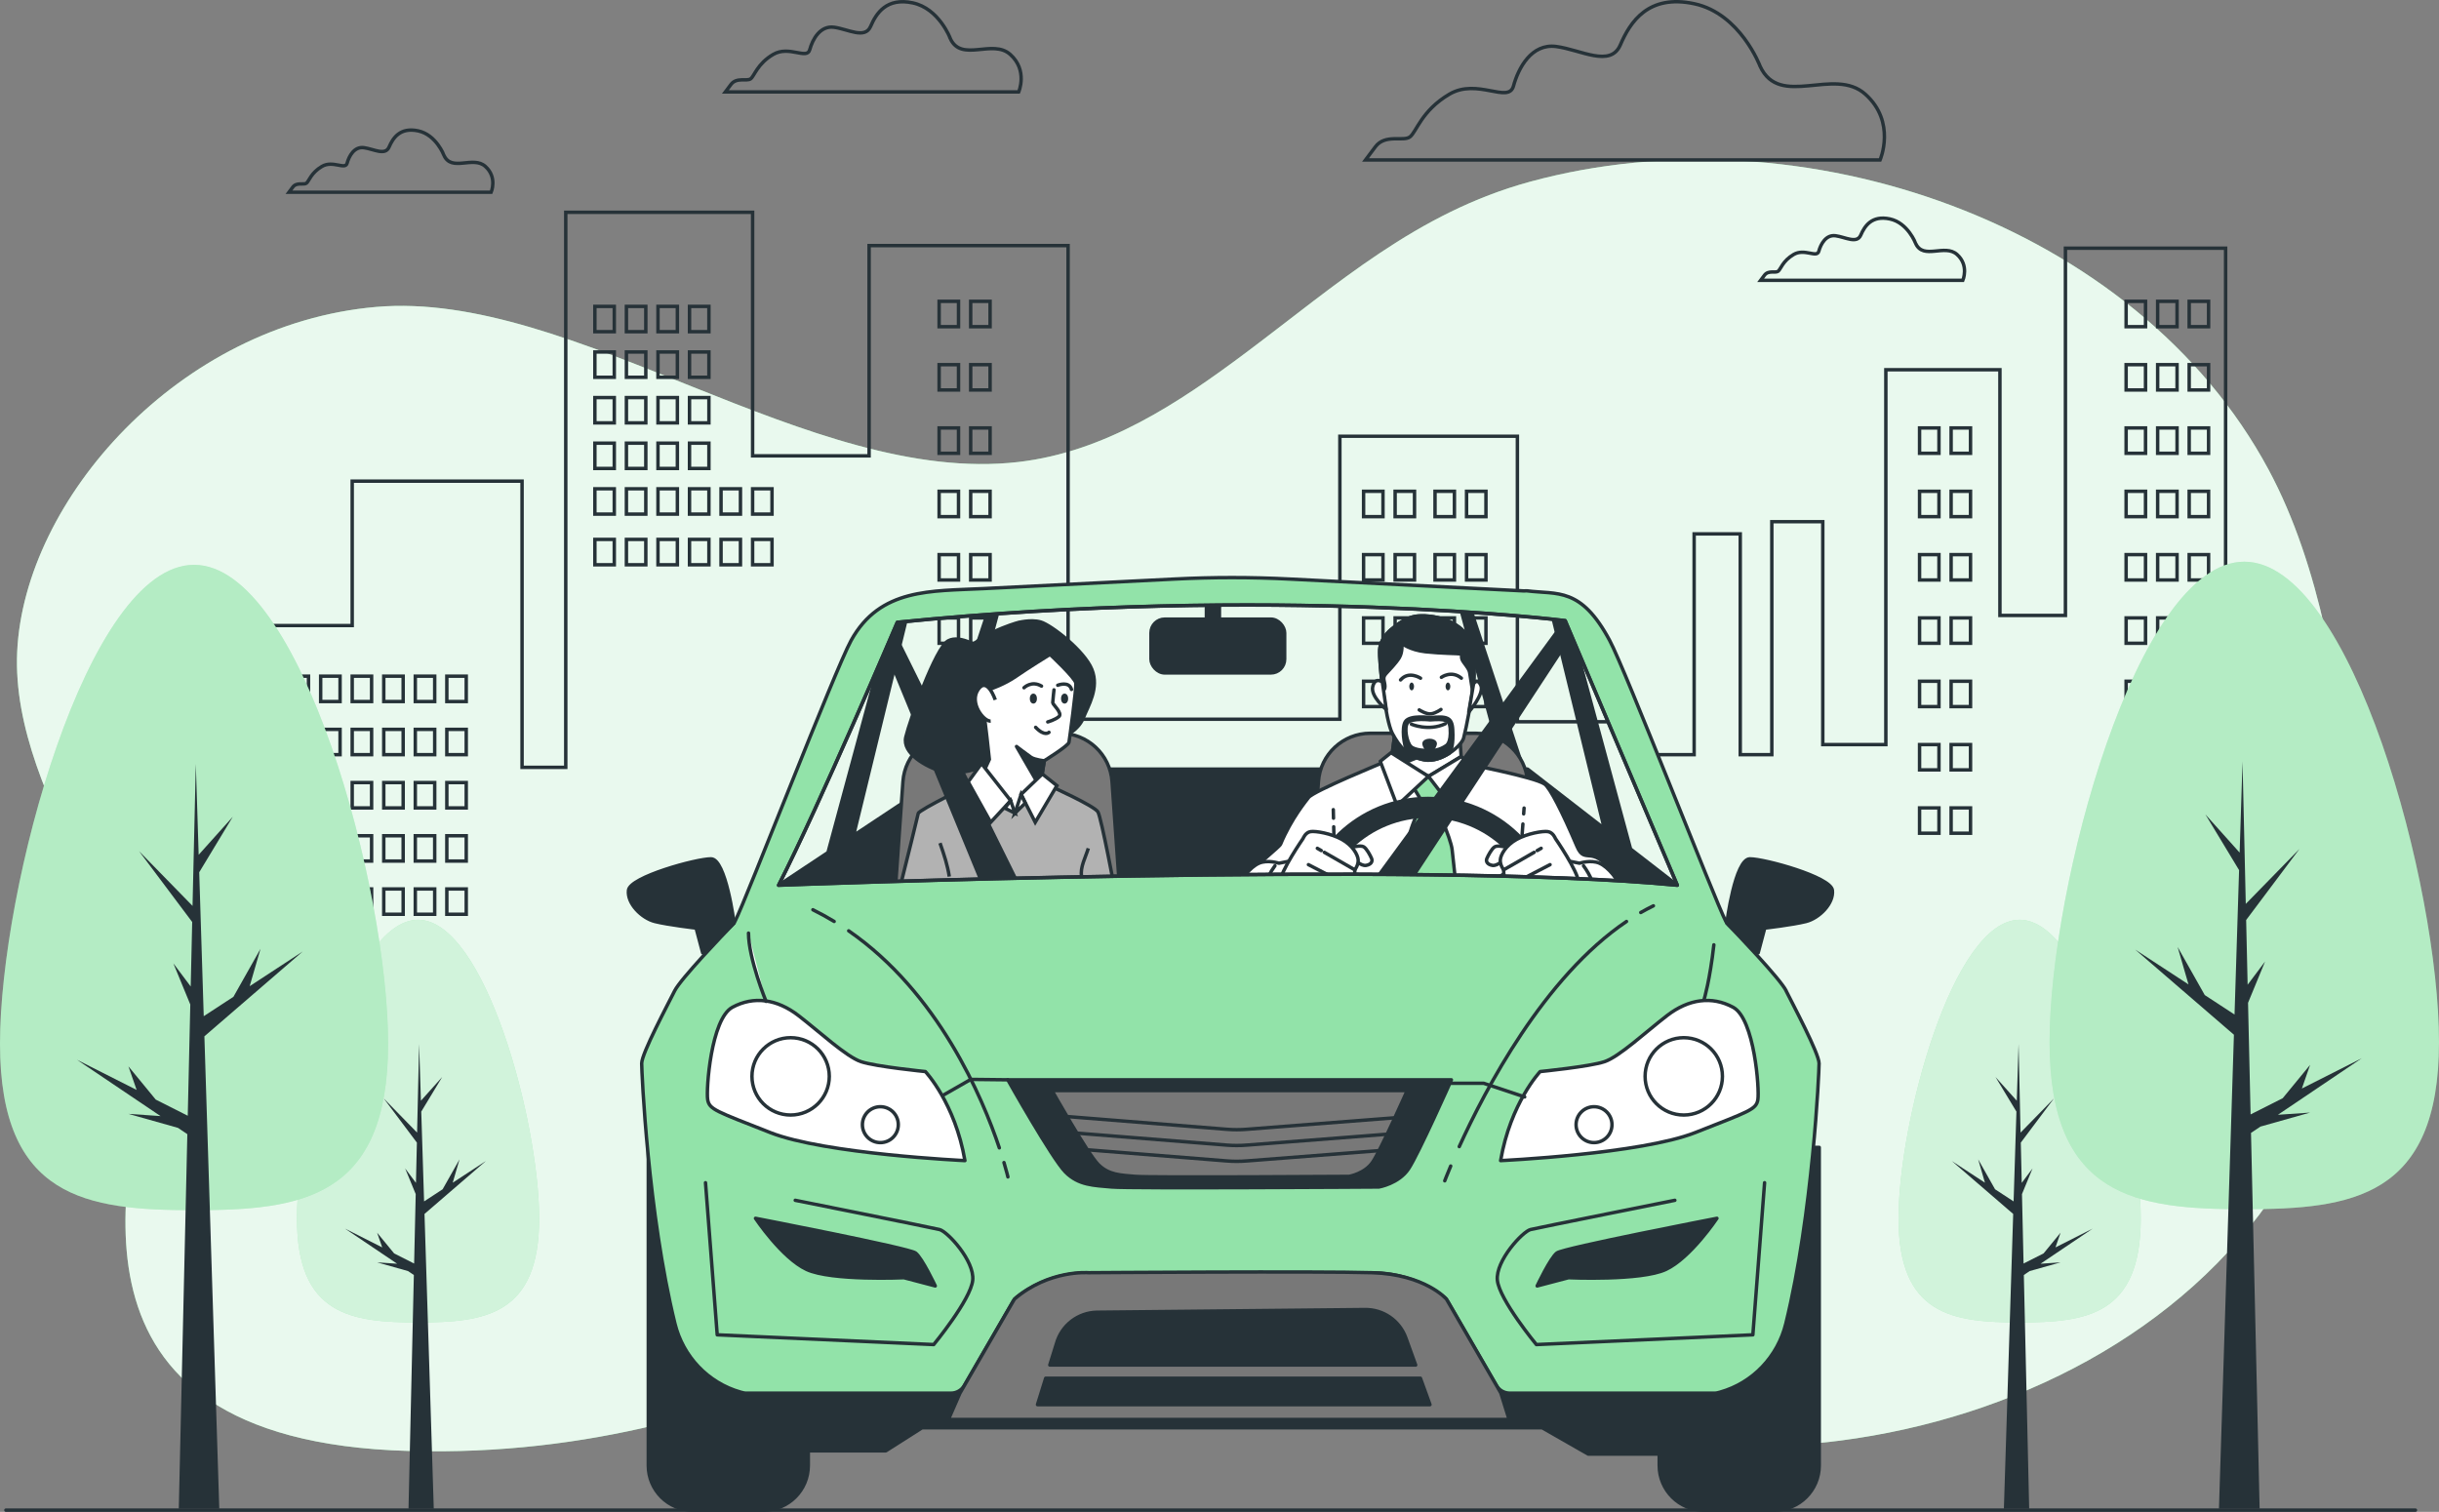 <?xml version="1.0" encoding="UTF-8"?><svg id="Calque_2" xmlns="http://www.w3.org/2000/svg" viewBox="0 0 707.74 438.76"><rect x="0" y="0" width="707.74" height="438.76" fill="#808080" stroke="none"/><defs><style>.cls-1,.cls-2,.cls-3,.cls-4,.cls-5,.cls-6,.cls-7,.cls-8,.cls-9,.cls-10{stroke:#263238;}.cls-1,.cls-2,.cls-3,.cls-7,.cls-10{stroke-miterlimit:10;}.cls-1,.cls-11,.cls-6,.cls-12,.cls-13{fill:#fff;}.cls-2,.cls-9,.cls-14{fill:#263238;}.cls-3,.cls-4,.cls-5,.cls-6,.cls-8,.cls-9{stroke-linecap:round;}.cls-3,.cls-7,.cls-8{fill:none;}.cls-11{opacity:.8;}.cls-4{fill:#787878;}.cls-4,.cls-5,.cls-6,.cls-8,.cls-9{stroke-linejoin:round;}.cls-5,.cls-15{fill:#92e3a9;}.cls-12{opacity:.58;}.cls-13{opacity:.31;}.cls-10{fill:#b2b2b2;}</style></defs><g id="Background_Simple"><path class="cls-15" d="m666.68,335.31c17.26-31.96,19.81-68.47,15.76-103.71-3.59-31.26-9.01-67.12-24.17-95.33-38.4-71.48-135.47-105.02-214.29-83.53-32.87,8.96-55.93,29.75-82.33,49.52-19.51,14.62-40.93,28.9-66.14,31.82-60.39,7-129.12-50-186.39-45C51.85,94.08,7.07,145.08,4.99,189.08c-2.08,44,41.65,89,37.49,119-4.17,30-31.24,110,76.01,113s163.48-57,205.13-44c41.65,13,133.28,51,210.34,41,50.27-6.52,99.42-31.21,126.97-73.14,2.08-3.16,3.99-6.37,5.75-9.62Z"/><path class="cls-11" d="m666.68,335.31c17.26-31.96,19.81-68.47,15.76-103.71-3.59-31.26-9.01-67.12-24.17-95.33-38.4-71.48-135.47-105.02-214.29-83.53-32.87,8.96-55.93,29.75-82.33,49.52-19.51,14.62-40.93,28.9-66.14,31.82-60.39,7-129.12-50-186.39-45C51.85,94.08,7.07,145.08,4.99,189.08c-2.08,44,41.65,89,37.49,119-4.17,30-31.24,110,76.01,113s163.48-57,205.13-44c41.65,13,133.28,51,210.34,41,50.27-6.52,99.42-31.21,126.97-73.14,2.08-3.16,3.99-6.37,5.75-9.62Z"/></g><g id="Floor"><line class="cls-8" x1="1.72" y1="438.26" x2="700.9" y2="438.26"/></g><g id="Clouds"><path class="cls-3" d="m275.76,11.17s-3.26-8.7-10.88-10.33c-7.61-1.63-10.61,2.99-12.24,6.8-1.63,3.81-6.53.82-10.61.27s-6.26,3.54-7.07,6.53c-.82,2.99-5.98-1.36-10.61,1.36-4.62,2.72-5.44,6.26-6.53,7.07s-4.08-.54-5.71,1.63l-1.63,2.18h85.12s2.72-6.26-2.45-10.88c-5.17-4.62-14.14,2.45-17.41-4.62Z"/><path class="cls-3" d="m510.74,19.22s-5.72-15.27-19.08-18.13c-13.36-2.86-18.61,5.25-21.47,11.93-2.86,6.68-11.45,1.43-18.61.48-7.16-.95-10.97,6.2-12.4,11.45-1.43,5.25-10.5-2.39-18.61,2.39-8.11,4.77-9.54,10.97-11.45,12.4-1.91,1.43-7.16-.95-10.02,2.86l-2.86,3.82h149.32s4.77-10.97-4.29-19.08c-9.06-8.11-24.81,4.29-30.53-8.11Z"/><path class="cls-3" d="m128.84,45.1s-2.25-6-7.5-7.12c-5.25-1.12-7.31,2.06-8.44,4.69-1.12,2.62-4.5.56-7.31.19-2.81-.37-4.31,2.44-4.87,4.5-.56,2.06-4.12-.94-7.31.94-3.19,1.87-3.75,4.31-4.5,4.87-.75.56-2.81-.37-3.94,1.12l-1.12,1.5h58.67s1.87-4.31-1.69-7.5c-3.56-3.19-9.75,1.69-12-3.19Z"/><path class="cls-3" d="m555.89,70.66s-2.25-6-7.5-7.12c-5.25-1.12-7.31,2.06-8.44,4.69-1.12,2.62-4.5.56-7.31.19-2.81-.38-4.31,2.44-4.87,4.5-.56,2.06-4.12-.94-7.31.94-3.19,1.87-3.75,4.31-4.5,4.87-.75.56-2.81-.37-3.94,1.12l-1.12,1.5h58.67s1.87-4.31-1.69-7.5c-3.56-3.19-9.75,1.69-12-3.19Z"/></g><g id="Buildings"><polyline class="cls-3" points="46.57 271.21 76.15 271.21 76.15 181.54 102.2 181.54 102.2 139.64 151.49 139.64 151.49 222.7 164.17 222.7 164.17 61.61 218.39 61.61 218.39 132.29 252.19 132.29 252.19 71.28 309.93 71.28 309.93 208.73 388.8 208.73 388.8 126.6 440.31 126.6 440.31 209.47 471.89 209.47 471.89 219.02 491.6 219.02 491.6 154.94 504.98 154.94 504.98 219.02 514.14 219.02 514.14 151.4 528.93 151.4 528.93 216.08 547.23 216.08 547.23 107.3 580.33 107.3 580.33 178.6 599.34 178.6 599.34 72.02 645.82 72.02 645.82 287.38"/><rect class="cls-3" x="83.89" y="196.24" width="5.63" height="7.35"/><rect class="cls-3" x="93.05" y="196.24" width="5.63" height="7.35"/><rect class="cls-3" x="102.2" y="196.24" width="5.63" height="7.35"/><rect class="cls-3" x="111.36" y="196.24" width="5.63" height="7.35"/><rect class="cls-3" x="120.51" y="196.24" width="5.63" height="7.35"/><rect class="cls-3" x="129.66" y="196.24" width="5.63" height="7.35"/><rect class="cls-3" x="172.62" y="141.85" width="5.63" height="7.35"/><rect class="cls-3" x="181.77" y="141.85" width="5.63" height="7.35"/><rect class="cls-3" x="190.93" y="141.85" width="5.63" height="7.35"/><rect class="cls-3" x="200.08" y="141.85" width="5.63" height="7.35"/><rect class="cls-3" x="172.62" y="128.61" width="5.63" height="7.35"/><rect class="cls-3" x="181.77" y="128.61" width="5.63" height="7.35"/><rect class="cls-3" x="190.93" y="128.61" width="5.63" height="7.35"/><rect class="cls-3" x="200.08" y="128.61" width="5.63" height="7.35"/><rect class="cls-3" x="172.62" y="115.38" width="5.63" height="7.35"/><rect class="cls-3" x="181.77" y="115.38" width="5.63" height="7.35"/><rect class="cls-3" x="190.93" y="115.38" width="5.63" height="7.35"/><rect class="cls-3" x="200.08" y="115.38" width="5.63" height="7.35"/><rect class="cls-3" x="172.62" y="102.15" width="5.63" height="7.35"/><rect class="cls-3" x="181.77" y="102.15" width="5.63" height="7.35"/><rect class="cls-3" x="190.93" y="102.15" width="5.63" height="7.35"/><rect class="cls-3" x="200.08" y="102.15" width="5.63" height="7.35"/><rect class="cls-3" x="172.62" y="88.92" width="5.63" height="7.35"/><rect class="cls-3" x="181.77" y="88.92" width="5.63" height="7.35"/><rect class="cls-3" x="190.93" y="88.92" width="5.63" height="7.35"/><rect class="cls-3" x="200.08" y="88.92" width="5.63" height="7.35"/><rect class="cls-3" x="209.23" y="141.85" width="5.63" height="7.35"/><rect class="cls-3" x="218.39" y="141.85" width="5.63" height="7.35"/><rect class="cls-3" x="172.62" y="156.55" width="5.63" height="7.35"/><rect class="cls-3" x="181.77" y="156.55" width="5.63" height="7.35"/><rect class="cls-3" x="190.93" y="156.55" width="5.63" height="7.35"/><rect class="cls-3" x="200.08" y="156.55" width="5.63" height="7.35"/><rect class="cls-3" x="209.23" y="156.55" width="5.63" height="7.35"/><rect class="cls-3" x="218.39" y="156.55" width="5.63" height="7.35"/><rect class="cls-3" x="83.89" y="211.67" width="5.63" height="7.35"/><rect class="cls-3" x="93.05" y="211.67" width="5.63" height="7.35"/><rect class="cls-3" x="102.2" y="211.67" width="5.63" height="7.35"/><rect class="cls-3" x="111.36" y="211.67" width="5.63" height="7.35"/><rect class="cls-3" x="120.51" y="211.67" width="5.63" height="7.35"/><rect class="cls-3" x="129.66" y="211.67" width="5.63" height="7.35"/><rect class="cls-3" x="83.89" y="227.11" width="5.63" height="7.35"/><rect class="cls-3" x="93.05" y="227.11" width="5.63" height="7.35"/><rect class="cls-3" x="102.2" y="227.11" width="5.63" height="7.35"/><rect class="cls-3" x="111.36" y="227.11" width="5.63" height="7.35"/><rect class="cls-3" x="120.51" y="227.11" width="5.63" height="7.35"/><rect class="cls-3" x="129.66" y="227.11" width="5.63" height="7.35"/><rect class="cls-3" x="83.89" y="242.54" width="5.63" height="7.35"/><rect class="cls-3" x="93.05" y="242.54" width="5.63" height="7.35"/><rect class="cls-3" x="102.2" y="242.54" width="5.63" height="7.35"/><rect class="cls-3" x="111.36" y="242.54" width="5.63" height="7.35"/><rect class="cls-3" x="120.51" y="242.54" width="5.63" height="7.35"/><rect class="cls-3" x="129.66" y="242.54" width="5.63" height="7.35"/><rect class="cls-3" x="83.89" y="257.98" width="5.63" height="7.35"/><rect class="cls-3" x="93.05" y="257.98" width="5.63" height="7.35"/><rect class="cls-3" x="102.2" y="257.98" width="5.63" height="7.35"/><rect class="cls-3" x="111.36" y="257.98" width="5.63" height="7.35"/><rect class="cls-3" x="120.51" y="257.98" width="5.63" height="7.35"/><rect class="cls-3" x="129.66" y="257.98" width="5.63" height="7.35"/><rect class="cls-3" x="616.95" y="87.45" width="5.63" height="7.35"/><rect class="cls-3" x="626.1" y="87.45" width="5.63" height="7.35"/><rect class="cls-3" x="635.25" y="87.45" width="5.63" height="7.35"/><rect class="cls-3" x="616.95" y="105.83" width="5.63" height="7.35"/><rect class="cls-3" x="626.1" y="105.83" width="5.63" height="7.35"/><rect class="cls-3" x="635.25" y="105.83" width="5.63" height="7.35"/><rect class="cls-3" x="616.95" y="124.2" width="5.63" height="7.35"/><rect class="cls-3" x="626.1" y="124.2" width="5.63" height="7.35"/><rect class="cls-3" x="635.25" y="124.2" width="5.63" height="7.35"/><rect class="cls-3" x="616.95" y="142.58" width="5.63" height="7.35"/><rect class="cls-3" x="626.1" y="142.58" width="5.63" height="7.35"/><rect class="cls-3" x="635.25" y="142.58" width="5.63" height="7.35"/><rect class="cls-3" x="616.95" y="160.96" width="5.63" height="7.35"/><rect class="cls-3" x="626.1" y="160.96" width="5.63" height="7.35"/><rect class="cls-3" x="635.25" y="160.96" width="5.63" height="7.35"/><rect class="cls-3" x="616.95" y="179.33" width="5.63" height="7.35"/><rect class="cls-3" x="626.1" y="179.33" width="5.63" height="7.35"/><rect class="cls-3" x="635.25" y="179.33" width="5.63" height="7.35"/><rect class="cls-3" x="616.95" y="197.71" width="5.63" height="7.35"/><rect class="cls-3" x="626.1" y="197.71" width="5.63" height="7.35"/><rect class="cls-3" x="635.25" y="197.71" width="5.63" height="7.35"/><rect class="cls-3" x="616.95" y="216.08" width="5.63" height="7.35"/><rect class="cls-3" x="626.1" y="216.08" width="5.63" height="7.35"/><rect class="cls-3" x="635.25" y="216.08" width="5.63" height="7.35"/><rect class="cls-3" x="616.95" y="234.46" width="5.63" height="7.35"/><rect class="cls-3" x="626.1" y="234.46" width="5.63" height="7.35"/><rect class="cls-3" x="557.01" y="124.2" width="5.63" height="7.35"/><rect class="cls-3" x="566.17" y="124.2" width="5.63" height="7.35"/><rect class="cls-3" x="557.01" y="142.58" width="5.63" height="7.35"/><rect class="cls-3" x="566.17" y="142.58" width="5.63" height="7.35"/><rect class="cls-3" x="557.01" y="160.96" width="5.63" height="7.35"/><rect class="cls-3" x="566.17" y="160.96" width="5.63" height="7.35"/><rect class="cls-3" x="557.01" y="179.33" width="5.63" height="7.35"/><rect class="cls-3" x="566.17" y="179.33" width="5.63" height="7.35"/><rect class="cls-3" x="557.01" y="197.71" width="5.63" height="7.35"/><rect class="cls-3" x="566.17" y="197.71" width="5.63" height="7.35"/><rect class="cls-3" x="557.01" y="216.08" width="5.63" height="7.35"/><rect class="cls-3" x="566.17" y="216.08" width="5.63" height="7.35"/><rect class="cls-3" x="557.01" y="234.46" width="5.63" height="7.35"/><rect class="cls-3" x="566.17" y="234.46" width="5.63" height="7.35"/><rect class="cls-3" x="395.68" y="142.58" width="5.63" height="7.35"/><rect class="cls-3" x="404.83" y="142.58" width="5.63" height="7.35"/><rect class="cls-3" x="395.68" y="160.96" width="5.63" height="7.35"/><rect class="cls-3" x="404.83" y="160.96" width="5.63" height="7.35"/><rect class="cls-3" x="395.68" y="179.33" width="5.63" height="7.35"/><rect class="cls-3" x="404.83" y="179.33" width="5.63" height="7.35"/><rect class="cls-3" x="395.68" y="197.71" width="5.63" height="7.35"/><rect class="cls-3" x="404.83" y="197.71" width="5.63" height="7.35"/><rect class="cls-3" x="395.68" y="216.08" width="5.63" height="7.35"/><rect class="cls-3" x="404.83" y="216.08" width="5.63" height="7.35"/><rect class="cls-3" x="395.68" y="234.46" width="5.63" height="7.35"/><rect class="cls-3" x="404.83" y="234.46" width="5.63" height="7.35"/><rect class="cls-3" x="416.41" y="142.58" width="5.63" height="7.35"/><rect class="cls-3" x="425.56" y="142.58" width="5.63" height="7.35"/><rect class="cls-3" x="416.41" y="160.96" width="5.63" height="7.35"/><rect class="cls-3" x="425.56" y="160.96" width="5.63" height="7.35"/><rect class="cls-3" x="416.41" y="179.33" width="5.63" height="7.35"/><rect class="cls-3" x="425.56" y="179.33" width="5.63" height="7.35"/><rect class="cls-3" x="416.41" y="197.71" width="5.63" height="7.35"/><rect class="cls-3" x="425.56" y="197.71" width="5.63" height="7.35"/><rect class="cls-3" x="416.41" y="216.08" width="5.63" height="7.35"/><rect class="cls-3" x="425.56" y="216.08" width="5.63" height="7.35"/><rect class="cls-3" x="416.41" y="234.46" width="5.63" height="7.35"/><rect class="cls-3" x="425.56" y="234.46" width="5.63" height="7.35"/><rect class="cls-3" x="272.51" y="87.45" width="5.63" height="7.35"/><rect class="cls-3" x="281.67" y="87.45" width="5.63" height="7.35"/><rect class="cls-3" x="272.51" y="105.83" width="5.63" height="7.35"/><rect class="cls-3" x="281.67" y="105.83" width="5.63" height="7.35"/><rect class="cls-3" x="272.51" y="124.2" width="5.63" height="7.35"/><rect class="cls-3" x="281.67" y="124.2" width="5.63" height="7.35"/><rect class="cls-3" x="272.51" y="142.58" width="5.63" height="7.35"/><rect class="cls-3" x="281.67" y="142.58" width="5.63" height="7.35"/><rect class="cls-3" x="272.51" y="160.96" width="5.63" height="7.35"/><rect class="cls-3" x="281.67" y="160.96" width="5.63" height="7.35"/><rect class="cls-3" x="272.51" y="179.33" width="5.63" height="7.35"/><rect class="cls-3" x="281.67" y="179.33" width="5.63" height="7.35"/><rect class="cls-3" x="272.51" y="197.71" width="5.63" height="7.35"/><rect class="cls-3" x="281.67" y="197.71" width="5.63" height="7.35"/><rect class="cls-3" x="272.51" y="216.08" width="5.63" height="7.35"/><rect class="cls-3" x="281.67" y="216.08" width="5.63" height="7.35"/><rect class="cls-3" x="272.51" y="234.46" width="5.63" height="7.35"/><rect class="cls-3" x="281.67" y="234.46" width="5.63" height="7.35"/><rect class="cls-3" x="635.25" y="234.46" width="5.63" height="7.35"/></g><g id="Trees"><path class="cls-15" d="m621.19,353.62c0,28.05-15.73,30.17-35.14,30.17s-35.14-2.12-35.14-30.17,15.73-86.69,35.14-86.69,35.14,58.64,35.14,86.69Z"/><path class="cls-12" d="m621.19,353.62c0,28.05-15.73,30.17-35.14,30.17s-35.14-2.12-35.14-30.17,15.73-86.69,35.14-86.69,35.14,58.64,35.14,86.69Z"/><polygon class="cls-14" points="597.93 366.35 592.12 366.75 607.26 356.55 596.45 362.01 597.93 357.74 592.99 363.76 587.19 366.69 586.73 346.54 589.8 339.09 586.66 343.28 586.39 331.6 596.02 318.76 586.32 328.69 585.74 302.98 585.22 319.44 579.04 312.55 585.12 322.6 584.3 348.66 578.92 345.14 574.02 336.46 575.98 343.23 566.37 336.94 584.18 352.3 581.48 437.85 588.82 437.85 587.27 370.02 588.96 368.88 597.93 366.35"/><path class="cls-15" d="m707.74,302.41c0,45.11-25.3,48.52-56.5,48.52s-56.5-3.41-56.5-48.52,25.3-139.4,56.5-139.4,56.5,94.3,56.5,139.4Z"/><path class="cls-13" d="m707.74,302.41c0,45.11-25.3,48.52-56.5,48.52s-56.5-3.41-56.5-48.52,25.3-139.4,56.5-139.4,56.5,94.3,56.5,139.4Z"/><polygon class="cls-14" points="670.34 322.88 661 323.52 685.34 307.11 667.95 315.9 670.34 309.03 662.39 318.71 653.07 323.42 652.33 291.03 657.27 279.04 652.21 285.78 651.78 267 667.26 246.36 651.67 262.32 650.73 220.98 649.89 247.44 639.96 236.36 649.73 252.52 648.41 294.43 639.77 288.78 631.89 274.81 635.05 285.69 619.58 275.58 648.23 300.29 643.89 437.85 655.69 437.85 653.19 328.78 655.92 326.95 670.34 322.88"/><path class="cls-15" d="m86.17,353.62c0,28.05,15.73,30.17,35.14,30.17s35.14-2.12,35.14-30.17-15.73-86.69-35.14-86.69-35.14,58.64-35.14,86.69Z"/><path class="cls-12" d="m86.17,353.62c0,28.05,15.73,30.17,35.14,30.17s35.14-2.12,35.14-30.17-15.73-86.69-35.14-86.69-35.14,58.64-35.14,86.69Z"/><polygon class="cls-14" points="109.43 366.35 115.24 366.75 100.1 356.55 110.91 362.01 109.43 357.74 114.37 363.76 120.17 366.69 120.63 346.54 117.56 339.09 120.7 343.28 120.97 331.6 111.34 318.76 121.03 328.69 121.62 302.98 122.14 319.44 128.32 312.55 122.24 322.6 123.06 348.66 128.44 345.14 133.34 336.46 131.37 343.23 140.99 336.94 123.18 352.3 125.87 437.85 118.54 437.85 120.09 370.02 118.4 368.88 109.43 366.35"/><path class="cls-15" d="m0,302.86c0,44.96,25.21,48.35,56.31,48.35s56.31-3.39,56.31-48.35-25.21-138.94-56.31-138.94S0,257.9,0,302.86Z"/><path class="cls-13" d="m0,302.86c0,44.96,25.21,48.35,56.31,48.35s56.31-3.39,56.31-48.35-25.21-138.94-56.31-138.94S0,257.9,0,302.86Z"/><polygon class="cls-14" points="37.27 323.26 46.58 323.9 22.32 307.55 39.65 316.31 37.27 309.47 45.19 319.11 54.48 323.8 55.22 291.52 50.3 279.57 55.34 286.29 55.77 267.57 40.34 247 55.87 262.9 56.82 221.7 57.65 248.07 67.55 237.03 57.81 253.14 59.12 294.91 67.74 289.28 75.59 275.36 72.45 286.2 87.86 276.12 59.31 300.75 63.63 437.85 51.88 437.85 54.36 329.15 51.65 327.32 37.27 323.26"/></g><g id="Characters"><rect class="cls-9" x="333.99" y="179.68" width="38.79" height="15.61" rx="3.99" ry="3.99"/><rect class="cls-9" x="350.07" y="172.11" width="3.78" height="11.83"/><path class="cls-9" d="m486.72,256.91l-13.57-10.52-18.9-69.86-31.46-3.88,13.61,50.56h-159.11l13.61-50.56-31.46,3.88-19.18,70.88-14.33,9.5h260.79Zm-60.06-80.39l23.71,1.72,15.16,62.22-22.27-17.27h-1.2l-15.4-46.68Zm-163.35,1.72l23.71-1.72-16.6,50.3.57.19-23.32,15.47,15.65-64.24Z"/><path class="cls-4" d="m325.03,260.1l-2.34-33.27c-.55-7.9-7.13-14.03-15.05-14.03h-30.58c-7.92,0-14.5,6.13-15.05,14.03l-2.34,33.27h65.35Z"/><path class="cls-4" d="m445.6,260.1l-2.34-33.27c-.55-7.9-7.13-14.03-15.05-14.03h-30.58c-7.92,0-14.5,6.13-15.05,14.03l-2.34,33.27h65.35Z"/><path class="cls-2" d="m284.63,188.21s-5.86-4.19-9.49-2.23c-3.63,1.95-11.17,23.18-12.29,27.92s5.86,8.66,10.61,10.05c4.75,1.4,14.24-1.68,16.47-3.91s-5.31-31.83-5.31-31.83Z"/><path class="cls-10" d="m324.24,260.98c-.36-1.13-.57-1.83-.57-1.83,0,0-4.07-21.79-5.08-23.53-1.02-1.74-13.65-7.41-13.65-7.41l-21.93-1.16s-16.41,7.99-16.56,9.01c-.08.54-3.22,13.18-6.15,24.92h63.95Z"/><path class="cls-7" d="m272.77,244.67c1.29,3.73,2.16,6.35,2.69,9.72"/><path class="cls-7" d="m315.8,246.19c-.7,2.4-2.47,5.58-1.94,8.14"/><path class="cls-2" d="m295.2,180.74s-13.05,3.63-16.68,10.64c-3.63,7.01-3.87,8.58-1.81,11.97,2.05,3.38,7.13,9.43,11.85,11.85,4.71,2.42,19.7-1.09,19.7-1.09,0,0,4.59-2.05,6.04-5.68,1.45-3.63,4.71-8.7,2.54-14.14-2.18-5.44-11.85-12.93-14.87-13.78-3.02-.85-6.77.24-6.77.24Z"/><path class="cls-1" d="m304.7,189.91s-6.51,4.01-9.85,6.34c-3.34,2.34-7.35,3.67-7.35,3.67,0,0-3,1.34-2.34,4.84.67,3.51,1.93,15.62,1.93,15.62l-2.27,4.92,9.68,10.68,7.68-10.02.83-5.18s7.01-4.34,7.18-5.34c.17-1,2.17-15.69,2-17.19-.17-1.5-7.51-8.35-7.51-8.35Z"/><path class="cls-8" d="m305.84,200.2s-.36,3.26-.36,3.75,2.9,3.02,1.81,3.99c-1.09.97-3.26,1.57-3.26,1.57"/><path class="cls-8" d="m304.39,212.53s-1.21,1.33-3.87-1.45"/><path class="cls-9" d="m303.04,220.79s-2.76-.29-3.84-1.01c-1.09-.73-4.23-3.14-4.23-3.14l6.16,10.64,1.07-1.31.83-5.18Z"/><path class="cls-1" d="m288.8,203.1s-2.3-6.89-4.96-3.02c-2.66,3.87,1.57,9.31,3.63,9.19"/><ellipse class="cls-14" cx="299.86" cy="202.74" rx="1.03" ry="1.45"/><ellipse class="cls-14" cx="308.92" cy="202.74" rx="1.03" ry="1.45"/><path class="cls-8" d="m297.14,199.59s2.18-2.18,5.08-.48"/><path class="cls-8" d="m306.93,198.87s3.26-1.33,3.99,1.21"/><polygon class="cls-1" points="284.81 221.59 293.27 232.35 287.47 238.64 280.94 226.91 284.81 221.59"/><polyline class="cls-9" points="257.61 180.12 296.99 259.68 286.4 259.68 254.66 182.55"/><polygon class="cls-1" points="293.27 232.35 294.52 235.99 291.58 234.53 293.27 232.35"/><polygon class="cls-1" points="296.29 230.54 300.4 238.64 306.69 228 302.46 224.62 296.29 230.54"/><polygon class="cls-1" points="296.29 230.54 294.52 235.99 297.5 233.08 296.29 230.54"/><path class="cls-6" d="m466.44,267.3c.69-1.53,4.18-9.51,2.93-11.62-7.12-11.97-9.21-4.04-11.75-10.03-4.28-10.06-7.89-17.07-9.43-18.12-2.97-2.03-22.51-5.78-22.51-5.78l-23.92-.63s-20.64,8.44-22.04,10.32c-.6.81-5.04,6.1-8.13,13.56-.31.76-7.45,6.46-7.76,7.22-3.37,8.17-.24,13.83.55,15.07h102.07Z"/><path class="cls-8" d="m387.01,239.94c.24,8.25.24,16.13.58,24.27"/><line class="cls-8" x1="386.89" y1="234.97" x2="386.95" y2="237.45"/><path class="cls-8" d="m441.91,239.14c-.48,6.34-.95,12.69-1.43,19.03-.15,2.02-.3,4.05-.46,6.07"/><line class="cls-8" x1="442.25" y1="234.51" x2="442.13" y2="236.19"/><path class="cls-5" d="m408.26,248.16c.24,4.4-.24,13.3-.61,19.13h15.98c-.77-6.94-2-18.17-2.25-20.63-.37-3.62-5.24-13.99-5.24-13.99l3.12-4.12-5.62-5.87-3.62,5.62,2.87,4.75s-4.99,8.24-4.62,15.11Z"/><polygon class="cls-6" points="404.89 211.95 403.89 219.44 414.5 225.31 423.99 219.57 423.62 214.07 404.89 211.95"/><polygon class="cls-9" points="403.89 219.44 407.45 221.42 413.49 218.89 406.76 212.16 404.89 211.95 403.89 219.44"/><path class="cls-6" d="m404.14,182.32s-3.53,2.52-3.78,6.18c-.25,3.66,1.64,20.55,3.66,24.33,2.02,3.78,4.41,6.81,9.33,7.69s10.72-4.03,11.35-6.3c.63-2.27,3.03-13.99,3.03-18.41s.5-9.46-3.53-13.11c-4.03-3.66-10.59-4.41-13.74-3.78-3.15.63-6.3,3.4-6.3,3.4Z"/><path class="cls-9" d="m424.19,182.7c-4.03-3.66-10.59-4.41-13.74-3.78-3.15.63-6.3,3.4-6.3,3.4,0,0-3.53,2.52-3.78,6.18-.12,1.78.26,6.7.92,11.72.26.04.59-.08.59-1,0-1.51-.88-2.4.25-3.66,1.13-1.26,2.9-3.03,3.91-4.66,1.01-1.64.76-4.16.76-4.16,0,0,2.27,1.89,6.81,2.4,4.54.5,9.46.5,10.21.63.76.13-.25.88.88,2.4,1.13,1.51,1.64,2.27,1.76,3.03.11.65.69,4.3.84,5.3.25-1.85.42-3.51.42-4.66,0-4.41.5-9.46-3.53-13.11Z"/><path class="cls-8" d="m411.83,206.02s2.14,1.39,3.53,1.13c1.39-.25,2.77-1.26,2.77-1.26"/><path class="cls-8" d="m418.26,196.56s2.9-2.14,5.8.25"/><path class="cls-8" d="m412.21,196.82s-3.4-2.27-5.8.5"/><path class="cls-14" d="m410.32,199.21c0,.63-.31,1.13-.69,1.13s-.69-.51-.69-1.13.31-1.13.69-1.13.69.51.69,1.13Z"/><path class="cls-14" d="m420.85,199.21c0,.63-.31,1.13-.69,1.13s-.69-.51-.69-1.13.31-1.13.69-1.13.69.51.69,1.13Z"/><path class="cls-8" d="m409.56,210.18s4.92,2.14,9.83-.13"/><path class="cls-6" d="m401.12,197.95s-2.02-1.64-2.77,1.26c-.76,2.9,3.91,6.68,3.91,6.68l-1.13-7.94Z"/><path class="cls-6" d="m427.59,198.46s1.13-1.89,2.14.5c1.01,2.4-3.53,7.69-3.53,7.69l1.39-8.19Z"/><path class="cls-9" d="m415.06,208.25s-6-.85-7.26,1.17c-1.09,1.74-.48,6.6.52,8.94,1.34,1.03,2.96,1.79,5.03,2.16,2.44.44,5.11-.56,7.24-1.95.5-.71,1.21-2.5.95-6.88-.21-3.54-1.74-3.89-6.48-3.44Zm4.51,8.19s-1.96,1.5-4.78,1.42c-1.02-.03-4.28-.09-5.41-1.24-1.13-1.15-2.04-5.48-.91-6.89,1.13-1.41,6.52-.82,6.52-.82,4.26-.31,5.63-.07,5.82,2.41.35,4.57-1.25,5.12-1.25,5.12Z"/><path class="cls-9" d="m416.47,215.8c0,.51-.73,2.06-1.63,2.06s-1.63-1.55-1.63-2.06.73-.93,1.63-.93,1.63.41,1.63.93Z"/><polygon class="cls-6" points="414.5 225.31 405.39 233.8 400.52 220.94 403.64 218.44 414.5 225.31"/><polygon class="cls-6" points="414.5 225.31 421.87 234.93 426.74 222.19 423.99 219.57 414.5 225.31"/><polyline class="cls-9" points="454.18 180.12 395.94 259.68 406.53 259.68 457.12 182.55"/><path class="cls-6" d="m360.61,267.3h14.71c1.41-1.64,2.77-3.51,3.14-3.96.63-.78,2.34-3.6,1.25-7.5-1.09-3.91-4.69-6.1-4.69-6.1l-3.91.78s-3.28-1.09-5.78,0c-2.5,1.09-5.78,4.85-7.04,9.22-1,3.5.6,6.1,2.32,7.56Z"/><path class="cls-8" d="m369.96,251.26c-2.74,3.75-4.66,8.66-1.77,12.87"/><path class="cls-6" d="m392.28,245.87s2.59-.65,3.45-.11c.86.54,1.83,2.37,2.26,3.34.43.97-.22,1.83-1.62,2.05-1.4.22-3.23-1.62-3.23-1.62l-.86-3.67Z"/><polygon class="cls-9" points="445.76 251.71 443.68 249.03 422.05 262.6 406.53 262.6 385.05 250.37 383.26 252.31 393.82 267.3 433.64 267.3 445.76 251.71"/><path class="cls-9" d="m382.19,267.3c.95-16.97,15-30.44,32.21-30.44s31.25,13.47,32.21,30.44h5.15c-.96-19.81-17.31-35.58-37.35-35.58s-36.4,15.77-37.35,35.58h5.15Z"/><path class="cls-6" d="m378.16,243.28s-6.58,9.49-6.79,12.83c-.22,3.34,1.29,6.79,4.53,7.33,3.23.54,3.77-1.51,3.77-1.51,0,0,7.01,1.51,7.33,1.51s1.08-.32,1.29-1.08c.22-.75.75-1.72.75-1.72,0,0,.97-.65,1.62-1.83.65-1.19.86-1.73.86-1.73,0,0,1.19-1.73,1.4-2.48.22-.75.22-2.16.22-2.16,0,0,1.08-1.4.97-2.91-.11-1.51-1.62-4.2-4.74-5.93-3.13-1.73-7.55-2.48-9.06-2.26-1.51.22-2.16,1.94-2.16,1.94Z"/><line class="cls-8" x1="384.28" y1="247.35" x2="393.14" y2="252.44"/><line class="cls-8" x1="382.26" y1="246.19" x2="383.39" y2="246.84"/><line class="cls-8" x1="379.67" y1="250.93" x2="391.53" y2="257.08"/><line class="cls-8" x1="381.28" y1="257.19" x2="389.05" y2="260.64"/><line class="cls-8" x1="378.59" y1="256" x2="380.13" y2="256.68"/><path class="cls-6" d="m454.14,267.3h14.71c1.72-1.46,3.32-4.06,2.32-7.56-1.25-4.38-4.53-8.13-7.04-9.22-2.5-1.09-5.78,0-5.78,0l-3.91-.78s-3.6,2.19-4.69,6.1c-1.09,3.91.63,6.72,1.25,7.5.36.45,1.72,2.32,3.13,3.96Z"/><path class="cls-8" d="m462.2,262.34c-.23.6-.53,1.2-.93,1.78"/><path class="cls-8" d="m459.5,251.26c2.01,2.75,3.58,6.12,3.13,9.38"/><path class="cls-6" d="m437.18,245.87s-2.59-.65-3.45-.11c-.86.54-1.83,2.37-2.26,3.34-.43.97.22,1.83,1.62,2.05,1.4.22,3.23-1.62,3.23-1.62l.86-3.67Z"/><path class="cls-6" d="m451.3,243.28s6.58,9.49,6.79,12.83c.22,3.34-1.29,6.79-4.53,7.33-3.23.54-3.77-1.51-3.77-1.51,0,0-7.01,1.51-7.33,1.51s-1.08-.32-1.29-1.08c-.22-.75-.75-1.72-.75-1.72,0,0-.97-.65-1.62-1.83-.65-1.19-.86-1.73-.86-1.73,0,0-1.19-1.73-1.4-2.48-.22-.75-.22-2.16-.22-2.16,0,0-1.08-1.4-.97-2.91.11-1.51,1.62-4.2,4.74-5.93,3.13-1.73,7.55-2.48,9.06-2.26,1.51.22,2.16,1.94,2.16,1.94Z"/><line class="cls-8" x1="445.18" y1="247.35" x2="436.32" y2="252.44"/><line class="cls-8" x1="447.21" y1="246.19" x2="446.07" y2="246.84"/><line class="cls-8" x1="449.79" y1="250.93" x2="437.93" y2="257.08"/><line class="cls-8" x1="448.18" y1="257.19" x2="440.41" y2="260.64"/><line class="cls-8" x1="450.87" y1="256" x2="449.33" y2="256.68"/><path class="cls-9" d="m481.46,332.99v63.16h-246.92v-63.16h-46.42v92.31c0,7.16,5.8,12.97,12.97,12.97h20.49c7.16,0,12.97-5.8,12.97-12.97v-4.26h22.49l10.53-6.7h179.92l13.4,7.66h20.58v3.3c0,7.16,5.8,12.97,12.97,12.97h20.49c7.16,0,12.97-5.8,12.97-12.97v-92.31h-46.42Z"/><path class="cls-5" d="m518.3,287.53c-1.72-3.44-14.26-16.54-16.79-19.16-.29-.31-.54-.65-.74-1.02-3.07-5.86-29.11-72.97-33.68-81.48-8.38-15.63-15.1-13.27-24.05-14.41-.26-.03-.52.04-.79.03l-67.95-3.44c-11.19-.57-22.4-.57-33.59,0-18.39.92-36.78,1.82-55.17,2.76-15.35.78-30.14-.21-38.57,15.06-4.67,8.46-30.61,75.6-33.68,81.48-.2.38-.45.72-.74,1.03-2.53,2.63-15.06,15.72-16.78,19.16-1.91,3.83-9.57,18.18-9.57,21.06,0,2.48,1.78,43.41,9.64,75.5,2.34,9.56,9.59,17.23,19.06,19.91.67.19,1.18.3,1.44.3h59.61c1.61,0,3.1-.86,3.9-2.25l14.1-24.36c.28-.48.64-.9,1.07-1.25,2.22-1.79,9.72-7.07,20.85-7.07h82.31c11.13,0,18.63,5.28,20.85,7.07.43.35.79.77,1.07,1.25l14.1,24.36c.81,1.39,2.29,2.25,3.9,2.25h59.61c.27,0,.77-.11,1.44-.3,9.48-2.68,16.72-10.34,19.06-19.9,7.86-32.09,9.64-73.02,9.64-75.5,0-2.87-7.66-17.23-9.57-21.06Zm-292.38-30.63c11.96-23.45,34.45-76.31,34.45-76.31,109.58-11.01,193.8-.48,193.8-.48l32.54,76.78c-74.17-7.18-260.79,0-260.79,0Z"/><path class="cls-4" d="m278.56,404.29l-3.35,7.66h162.7l-2.39-7.66-15.79-27.28s-6.22-7.18-21.53-7.66c-15.31-.48-82.31,0-82.31,0,0,0-11.48-.96-21.53,7.66l-15.79,27.28Z"/><path class="cls-9" d="m292.44,313.37s12.92,22.97,16.75,26.8c3.83,3.83,8.13,3.83,13.4,4.31,5.26.48,77.52,0,77.52,0,0,0,5.74-.96,8.61-5.26,2.87-4.31,12.44-25.84,12.44-25.84h-128.72Z"/><path class="cls-4" d="m305.26,316.49s10.35,18.39,13.41,21.46,6.51,3.07,10.73,3.45c4.22.38,62.08,0,62.08,0,0,0,4.6-.77,6.9-4.22,2.3-3.45,9.96-20.69,9.96-20.69h-103.08Z"/><path class="cls-9" d="m410.79,396.15l-2.86-7.91c-1.81-5-6.6-8.29-11.92-8.19l-77.72.78c-5.49.11-10.25,3.8-11.72,9.09l-1.94,6.22h106.16Z"/><polygon class="cls-9" points="303.44 399.98 301.06 407.64 414.94 407.64 412.17 399.98 303.44 399.98"/><path class="cls-9" d="m501.08,267.91s2.39-18.66,6.7-18.66,23.45,5.26,23.93,9.09c.48,3.83-3.83,8.13-7.66,9.09-3.83.96-11.96,1.91-11.96,1.91l-1.91,7.18-9.09-8.61Z"/><path class="cls-9" d="m213.01,267.91s-2.39-18.66-6.7-18.66-23.45,5.26-23.93,9.09c-.48,3.83,3.83,8.13,7.66,9.09,3.83.96,11.96,1.91,11.96,1.91l1.91,7.18,9.09-8.61Z"/><path class="cls-6" d="m268.52,310.98s8.61,9.09,11.48,25.84c0,0-40.67-1.91-56.47-8.13-15.79-6.22-17.71-6.7-18.18-9.57-.48-2.87.96-23.45,7.18-26.8,6.22-3.35,12.92-2.39,19.14,2.39,6.22,4.79,13.88,11.96,18.18,13.4,4.31,1.44,18.66,2.87,18.66,2.87Z"/><path class="cls-6" d="m240.64,312.37c0,6.19-5.02,11.22-11.22,11.22s-11.22-5.02-11.22-11.22,5.02-11.22,11.22-11.22,11.22,5.02,11.22,11.22Z"/><path class="cls-6" d="m260.67,326.39c0,2.88-2.33,5.21-5.21,5.21s-5.21-2.33-5.21-5.21,2.33-5.21,5.21-5.21,5.21,2.33,5.21,5.21Z"/><path class="cls-6" d="m446.92,310.98s-8.61,9.09-11.48,25.84c0,0,40.67-1.91,56.47-8.13,15.79-6.22,17.71-6.7,18.18-9.57.48-2.87-.96-23.45-7.18-26.8-6.22-3.35-12.92-2.39-19.14,2.39-6.22,4.79-13.88,11.96-18.18,13.4-4.31,1.44-18.66,2.87-18.66,2.87Z"/><path class="cls-6" d="m477.37,312.37c0,6.19,5.02,11.22,11.22,11.22s11.22-5.02,11.22-11.22-5.02-11.22-11.22-11.22-11.22,5.02-11.22,11.22Z"/><path class="cls-6" d="m457.34,326.39c0,2.88,2.33,5.21,5.21,5.21s5.21-2.33,5.21-5.21-2.33-5.21-5.21-5.21-5.21,2.33-5.21,5.21Z"/><path class="cls-9" d="m498.21,353.57s-44.5,8.61-46.42,10.05c-1.91,1.44-5.74,9.57-5.74,9.57l9.09-2.39s21.05.96,28.23-2.39c7.18-3.35,14.83-14.83,14.83-14.83Z"/><path class="cls-9" d="m219.23,353.57s44.5,8.61,46.42,10.05c1.91,1.44,5.74,9.57,5.74,9.57l-9.09-2.39s-21.05.96-28.23-2.39c-7.18-3.35-14.83-14.83-14.83-14.83Z"/><polyline class="cls-8" points="442.43 318.34 430.55 314.38 421.16 314.38"/><polyline class="cls-8" points="273.79 317.78 281.71 313.25 292.44 313.37"/><path class="cls-8" d="m476.11,264.82c1.21-.69,2.43-1.34,3.67-1.94"/><path class="cls-8" d="m423.44,332.76c7.49-16.46,24.6-49.19,48.53-65.34"/><path class="cls-8" d="m419.23,342.68s.59-1.57,1.73-4.28"/><path class="cls-8" d="m242.05,267.41c-1.99-1.2-4.04-2.34-6.17-3.39"/><path class="cls-8" d="m289.98,333.12c-4.9-14.64-17.67-44.95-43.71-62.98"/><path class="cls-8" d="m292.47,341.55s-.35-1.52-1.14-4.16"/><path class="cls-6" d="m222.29,290.61s-5.09-12.45-5.09-19.81"/><path class="cls-6" d="m494.49,290.05s1.7-5.66,2.83-15.85"/><path class="cls-8" d="m512.04,343.24l-3.4,44.14-62.82,2.83s-10.75-13.02-11.32-18.67c-.57-5.66,7.36-14.15,9.62-14.71s41.88-8.49,41.88-8.49"/><path class="cls-8" d="m204.72,343.24l3.4,44.14,62.82,2.83s10.75-13.02,11.32-18.67c.57-5.66-7.36-14.15-9.62-14.71s-41.88-8.49-41.88-8.49"/><path class="cls-8" d="m309.74,324.04l46.18,3.69c1.96.16,3.93.16,5.9,0l42.56-3.31"/><path class="cls-8" d="m312.78,328.87l43.13,3.45c1.96.16,3.93.16,5.9,0l41.07-3.19"/><path class="cls-8" d="m315.87,333.71l40.05,3.2c1.96.16,3.93.16,5.9,0l38.99-3.03"/><path class="cls-8" d="m225.93,256.91s186.62-7.18,260.79,0l-32.54-76.78s-84.22-10.53-193.8.48c0,0-22.49,52.86-34.45,76.31Z"/></g></svg>